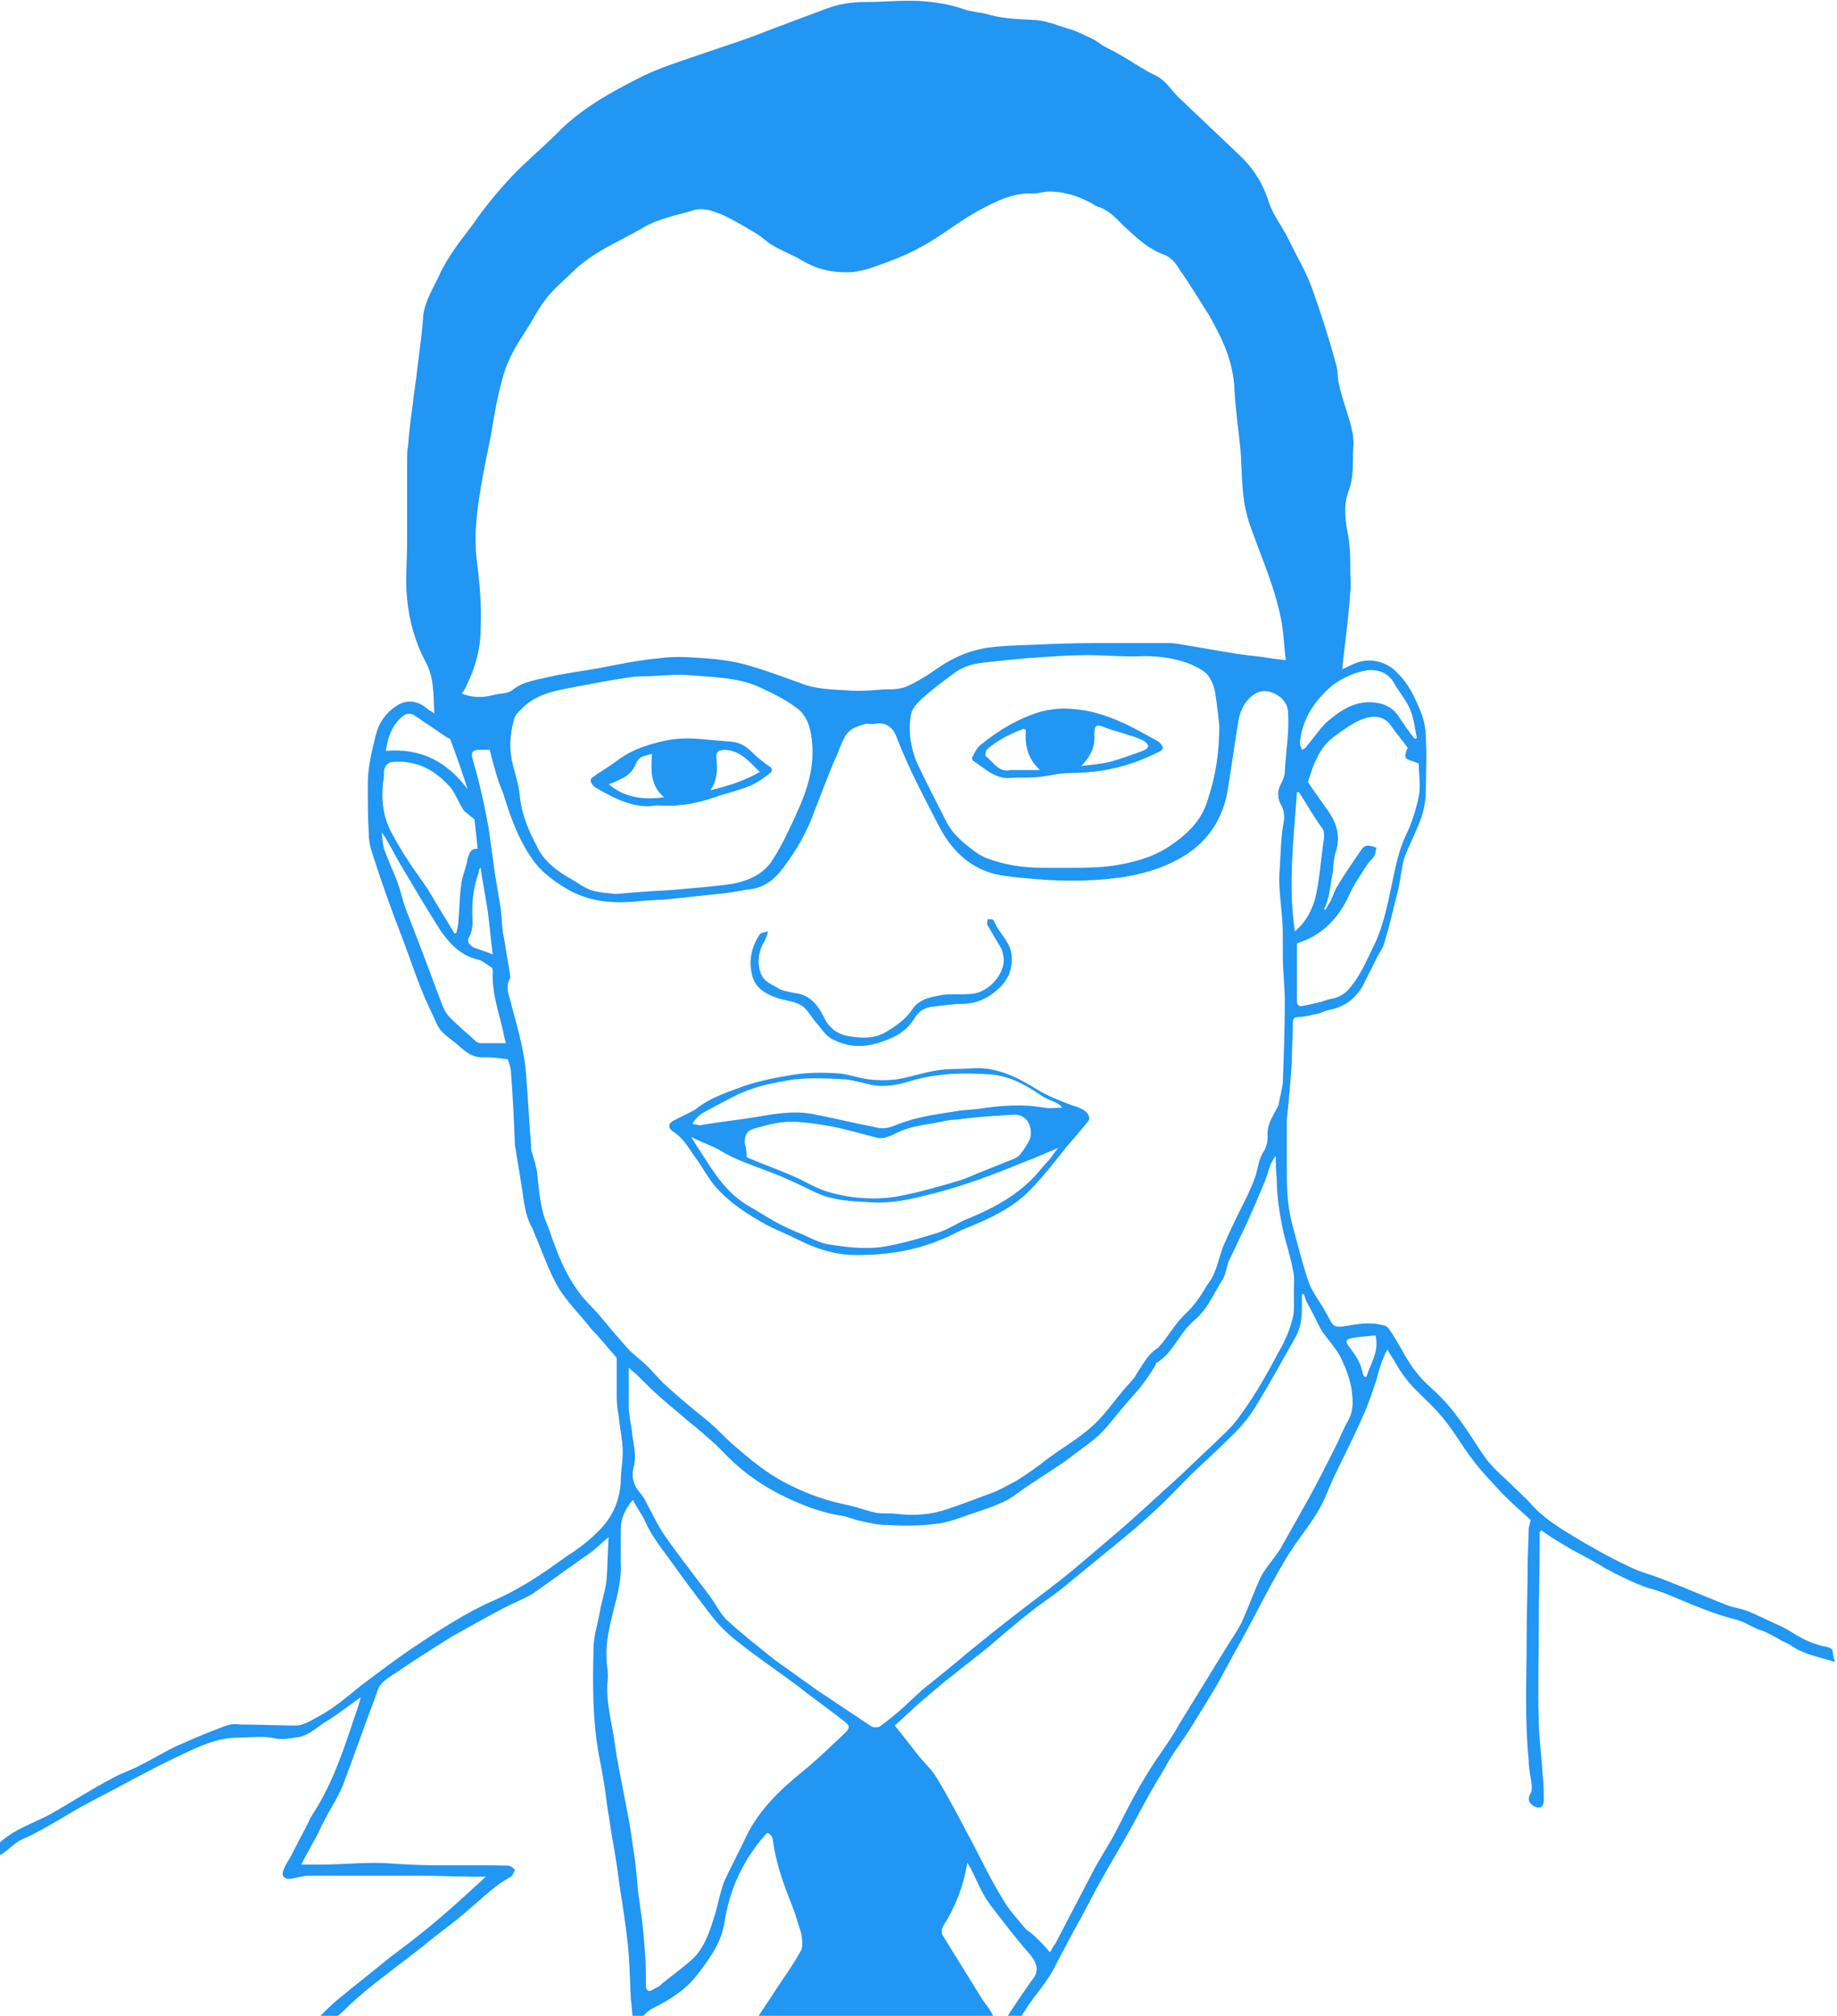 <?xml version="1.0" encoding="utf-8"?>
<!-- Generator: Adobe Illustrator 19.2.1, SVG Export Plug-In . SVG Version: 6.00 Build 0)  -->
<svg version="1.1" id="Layer_1" xmlns="http://www.w3.org/2000/svg" xmlns:xlink="http://www.w3.org/1999/xlink" x="0px" y="0px"
	 viewBox="0 0 182.3 200" style="enable-background:new 0 0 182.3 200;" xml:space="preserve">
<style type="text/css">
	.st0{fill:#2196F3;}
</style>
<g id="pharm-andrew">
	<path class="st0" d="M0,182.8c1.4-1.3,3.3-1.9,5-2.8c2.1-1.2,4.1-2.5,6.2-3.6c0.9-0.5,1.9-0.8,2.8-1.3c1.4-0.7,2.8-1.6,4.3-2.2
		c1.3-0.6,2.6-1.1,3.9-1.6c0.5-0.2,1.1-0.3,1.6-0.2c1.9,0,3.7,0.1,5.6,0.1c0.4,0,0.9-0.2,1.3-0.4c0.9-0.5,1.7-0.9,2.5-1.5
		c1-0.7,1.9-1.5,2.8-2.2c1.6-1.2,3.2-2.4,4.8-3.5c2.7-1.8,5.4-3.6,8.4-4.9c2.5-1.1,4.7-2.6,6.9-4.2c1.1-0.7,2.2-1.5,3.1-2.4
		c1.5-1.4,2.3-3.1,2.4-5.1c0-1,0.2-1.9,0.2-2.9c0-1.2-0.3-2.4-0.4-3.6c-0.1-0.6-0.2-1.2-0.2-1.9c0-1.2,0-2.5,0-3.7
		c0-0.1,0-0.2-0.1-0.3c-0.8-0.9-1.5-1.8-2.3-2.6c-1.1-1.4-2.4-2.7-3.3-4.1c-0.9-1.5-1.5-3.2-2.2-4.9c-0.2-0.4-0.3-0.8-0.5-1.2
		c-0.7-1.2-0.8-2.6-1-3.9c-0.2-1.2-0.4-2.5-0.6-3.7c0-0.2-0.1-0.4-0.1-0.6c-0.1-2.4-0.2-4.8-0.4-7.3c0-0.4-0.2-0.8-0.3-1.2
		c-0.8-0.1-1.5-0.2-2.3-0.2c-0.9,0.1-1.6-0.3-2.3-0.9c-0.8-0.8-1.9-1.3-2.4-2.3c-0.4-0.9-0.8-1.7-1.2-2.6c-0.6-1.4-1.1-2.8-1.6-4.2
		c-0.6-1.7-1.3-3.4-1.9-5.1c-0.7-1.9-1.3-3.7-1.9-5.6c-0.1-0.4-0.2-0.9-0.2-1.4c-0.1-1.7-0.1-3.3-0.1-5c0-1.7,0.4-3.3,0.8-4.9
		c0.3-1.2,1-2.2,2.1-2.9c1.1-0.7,2.2-0.4,3.1,0.4c0.1,0.1,0.4,0.2,0.6,0.4c-0.1-1.9,0-3.6-0.9-5.2c-1-1.9-1.6-4-1.8-6.2
		c-0.2-1.8,0-3.7,0-5.5c0-1.5,0-3,0-4.5c0-1.2,0-2.5,0-3.7c0-0.5,0-1,0.1-1.5c0.1-1.5,0.3-2.9,0.5-4.4c0.1-1,0.3-2.1,0.4-3.1
		c0.2-1.8,0.5-3.6,0.6-5.4c0.2-1.5,1-2.7,1.6-4c0.8-1.8,2.1-3.4,3.3-5c1.1-1.6,2.4-3.2,3.8-4.7c1.4-1.5,3-2.8,4.5-4.3
		c2.4-2.5,5.5-4.2,8.5-5.7c1.8-0.9,3.8-1.5,5.8-2.2c2.3-0.8,4.6-1.5,6.8-2.4c1.9-0.7,3.7-1.4,5.6-2.1c1.3-0.5,2.6-0.7,4-0.7
		c1.8,0,3.6-0.2,5.4-0.1c1.4,0.1,2.9,0.3,4.3,0.8c0.8,0.3,1.8,0.3,2.7,0.6c1.5,0.4,3,0.4,4.6,0.5c1.1,0.1,2.2,0.6,3.3,0.9
		c0.7,0.2,1.4,0.6,2.1,0.9c0.4,0.2,0.7,0.4,1.1,0.7c0.5,0.3,1,0.5,1.5,0.8c1.3,0.7,2.5,1.6,3.8,2.2c1,0.5,1.5,1.4,2.2,2.1
		c2,1.9,4,3.8,6,5.7c1.4,1.3,2.4,2.8,3,4.7c0.4,1.3,1.3,2.4,1.9,3.6c0.8,1.7,1.8,3.3,2.4,5c0.9,2.5,1.7,5,2.4,7.6
		c0.2,0.6,0.1,1.4,0.3,2c0.2,1,0.6,2.1,0.9,3.1c0.3,1,0.6,2,0.5,3.1c-0.1,1.5,0.1,2.9-0.5,4.4c-0.5,1.4-0.3,2.9,0,4.4
		c0.2,1.2,0.2,2.4,0.2,3.5c0,0.7,0.1,1.4,0,2c-0.1,1.7-0.3,3.3-0.5,5c-0.1,0.8-0.2,1.7-0.3,2.7c0.5-0.2,0.8-0.4,1.1-0.5
		c1.4-0.7,3.3-0.4,4.5,1c1,1,1.6,2.3,2.1,3.5c0.4,0.9,0.6,1.9,0.6,2.9c0.1,1.7,0,3.4,0,5.1c0,1.3-0.3,2.5-0.8,3.6
		c-0.4,1-0.9,2-1.3,3c-0.3,1-0.4,2.1-0.6,3.1c-0.5,1.9-0.9,3.8-1.5,5.7c-0.2,0.5-0.6,1-0.8,1.5c-0.4,0.8-0.8,1.6-1.2,2.4
		c-0.7,1.3-1.8,2.2-3.4,2.5c-0.4,0.1-0.8,0.3-1.2,0.4c-0.6,0.1-1.2,0.3-1.8,0.3c-0.5,0-0.6,0.2-0.6,0.6c0,1.2-0.1,2.5-0.1,3.7
		c-0.1,2-0.3,3.9-0.5,5.9c0,0.2,0,0.3,0,0.5c0,1.3,0,2.7,0,4c0,1.9,0,3.8,0.5,5.7c0.5,1.9,1,3.9,1.6,5.7c0.3,1,1,1.9,1.6,2.9
		c0.2,0.4,0.4,0.7,0.6,1.1c0.3,0.6,0.6,0.7,1.3,0.6c1.3-0.2,2.6-0.5,4-0.1c0.2,0,0.4,0.2,0.5,0.3c0.5,0.7,0.9,1.4,1.3,2.1
		c0.7,1.3,1.5,2.5,2.6,3.5c1,0.9,2,1.9,2.8,3c1.1,1.4,2,3,3.1,4.5c0.8,1,1.8,1.8,2.7,2.7c0.6,0.6,1.2,1.1,1.7,1.7
		c1.2,1.3,2.6,2.2,4.1,3.1c1.8,1.1,3.6,2.1,5.5,3c1.2,0.6,2.5,0.9,3.7,1.4c2.1,0.8,4.1,1.7,6.2,2.5c0.6,0.2,1.2,0.3,1.8,0.5
		c0.6,0.2,1.1,0.5,1.6,0.7c1,0.5,2.1,0.9,3,1.5c1.1,0.7,2.2,1.2,3.4,1.4c0.4,0.1,0.6,0.2,0.6,0.7c0,0.2,0.1,0.4,0.2,0.8
		c-1.5-0.5-3-0.7-4.3-1.6c-0.4-0.3-0.9-0.4-1.3-0.7c-0.6-0.3-1.2-0.7-1.9-0.9c-0.8-0.3-1.5-0.8-2.3-1c-2.4-0.6-4.6-1.6-6.8-2.5
		c-0.7-0.3-1.4-0.5-2.1-0.7c-1.4-0.5-2.8-1.2-4.1-1.9c-1.4-0.9-3-1.6-4.4-2.5c-0.7-0.4-1.3-0.8-2-1.3c0,0.1-0.1,0.2-0.1,0.3
		c0,3.3-0.1,6.7-0.1,10c0,2.8-0.1,5.6,0,8.4c0,1.9,0.3,3.8,0.4,5.7c0.1,0.8,0.1,1.7,0.1,2.5c0,0.2-0.1,0.5-0.3,0.6
		c-0.2,0.1-0.5,0-0.7-0.1c-0.4-0.3-0.7-0.6-0.3-1.3c0.2-0.3,0.1-1,0-1.5c-0.1-0.6-0.2-1.2-0.2-1.8c-0.4-4-0.2-8-0.2-12
		c0-2.4,0.1-4.8,0.1-7.3c0-1.2,0.1-2.3,0.1-3.5c0-0.3,0.1-0.5,0.2-1c-0.9-0.8-1.9-1.7-2.8-2.6c-1-1.1-2-2.1-2.9-3.3
		c-1.1-1.4-1.9-2.9-3-4.2c-0.8-1-1.8-1.9-2.7-2.8c-0.9-0.9-1.6-1.9-2.2-3c-0.2-0.3-0.4-0.6-0.6-1c-0.2,0.3-0.3,0.5-0.4,0.8
		c-0.3,0.7-0.5,1.4-0.7,2.2c-0.4,1.2-0.8,2.4-1.3,3.5c-0.9,2.1-2,4.2-3,6.3c-0.5,1.1-0.9,2.3-1.6,3.4c-0.9,1.5-2.1,2.9-3,4.4
		c-1.2,2-2.3,4.1-3.4,6.2c-1,1.9-2.1,3.8-3.1,5.7c-1,1.8-2.1,3.5-3.2,5.3c-0.8,1.2-1.7,2.4-2.4,3.7c-1.1,1.8-2.1,3.6-3.1,5.5
		c-1.2,2.2-2.5,4.3-3.7,6.5c-0.7,1.3-1.4,2.7-2.2,4.1c-0.6,1.1-1.1,2.1-1.7,3.2c0,0.1-0.1,0.1-0.1,0.2c-0.9,1.9-2.4,3.3-3.4,5.1
		c-0.2,0.3-0.9,0.3-1.4,0.4c0-0.1-0.1-0.1-0.1-0.2c0.1-0.2,0.2-0.3,0.3-0.5c0.8-1.2,1.6-2.4,2.4-3.5c0.5-0.7,0.3-1.5-0.4-2.3
		c-1.4-1.6-2.7-3.3-4-5c-0.8-1.1-1.3-2.4-1.9-3.6c-0.1-0.1-0.2-0.3-0.3-0.5c-0.4,2.4-1.2,4.4-2.4,6.3c-0.2,0.4-0.2,0.7,0,1
		c1.3,2.1,2.6,4.2,3.9,6.3c0.3,0.4,0.6,0.8,0.9,1.3c0.1,0.2,0.2,0.4,0.3,0.6c-7.8,0-15.6,0-23.6,0c0.7-1.1,1.4-2.1,2.1-3.2
		c0.8-1.2,1.6-2.3,2.3-3.6c0.2-0.4,0.1-1.2,0-1.7c-0.3-1-0.6-2-1-3c-0.8-2-1.5-4-1.8-6.2c0-0.2-0.1-0.4-0.2-0.5
		c-0.2-0.2-0.3-0.4-0.6,0c-2.2,2.5-3.5,5.4-4,8.6c-0.3,2-1.4,3.5-2.6,5.1c-1.2,1.6-2.8,2.6-4.6,3.5c-0.4,0.2-0.7,0.6-1,0.8
		c0,0,0.1,0.1,0.1,0.1c-0.3,0-0.6,0-1,0c-0.1-0.6-0.1-1.3-0.2-1.9c-0.1-1.8-0.1-3.6-0.3-5.4c-0.2-1.9-0.5-3.8-0.8-5.7
		c-0.2-1.5-0.4-3-0.7-4.6c-0.2-1-0.3-2.1-0.5-3.1c-0.2-1.5-0.4-3-0.7-4.5c-0.8-3.8-0.8-7.6-0.7-11.4c0-1.4,0.5-2.7,0.7-4.1
		c0.2-0.9,0.5-1.8,0.6-2.8c0.1-1.3,0.1-2.7,0.2-4.2c-0.6,0.5-1.1,1-1.6,1.4c-2,1.4-3.9,2.8-5.9,4.2c-1,0.6-2.1,1-3.2,1.6
		c-1.7,0.9-3.3,1.8-4.9,2.7c-1.6,1-3.2,2-4.8,3.1c-0.7,0.5-1.5,0.9-2.1,1.5c-0.4,0.4-0.5,1-0.7,1.5c-1.1,2.9-2.1,5.8-3.2,8.7
		c-0.5,1.2-1.2,2.2-1.8,3.4c-0.3,0.5-0.5,1.1-0.8,1.6c-0.4,0.7-0.8,1.5-1.2,2.2c-0.1,0.2-0.2,0.4-0.3,0.6c0.6,0,1.2,0,1.8,0
		c2.4,0,4.9-0.3,7.3-0.1c3.8,0.3,7.6,0.1,11.4,0.2c0.2,0,0.5,0.2,0.7,0.4c-0.1,0.2-0.2,0.6-0.4,0.7c-1.5,0.8-2.7,2-4,3.1
		c-1.1,1-2.3,1.9-3.5,2.8c-1.2,1-2.5,2-3.7,2.9c-0.9,0.7-1.8,1.4-2.7,2.1c-1,0.8-1.9,1.6-2.8,2.5c-0.5,0.5-1,0.7-1.7,0.6
		c-0.2,0-0.4,0-0.7,0c0.7-0.7,1.3-1.3,1.9-1.8c1.7-1.4,3.5-2.8,5.2-4.2c1.6-1.2,3.2-2.4,4.7-3.7c1.2-1,2.3-2,3.4-3
		c0.4-0.4,0.9-0.8,1.4-1.3c-0.4,0-0.6,0-0.8,0c-2,0-4-0.1-6-0.1c-3.6,0-7.1,0-10.7,0c-0.6,0-1.2,0.2-1.8,0.3c-0.6,0.1-1-0.2-0.8-0.8
		c0.2-0.5,0.5-1,0.8-1.5c0.5-1,1-1.9,1.5-2.9c0.2-0.3,0.3-0.7,0.5-1c1.8-2.7,2.9-5.7,3.9-8.7c0.3-1,0.7-1.9,1-3.1
		c-1.3,0.9-2.4,1.8-3.6,2.5c-0.9,0.6-1.7,1.4-2.9,1.5c-0.6,0.1-1.3,0.2-1.9,0.1c-1.2-0.3-2.5-0.1-3.7-0.1c-2.2,0-4,0.9-5.9,1.8
		c-1.7,0.8-3.4,1.7-5.1,2.6c-1.8,1-3.7,1.9-5.4,2.9c-1.7,1-3.3,2-5.1,2.8c-0.7,0.3-1.2,0.9-1.8,1.3c-0.2,0.2-0.5,0.3-0.8,0.4
		C0,183.6,0,183.2,0,182.8z M48.6,74.4c-0.4,0-0.8,0-1.1,0c-0.6,0-0.8,0.3-0.6,0.9c0.2,0.7,0.4,1.4,0.6,2.2c0.4,1.6,0.7,3.1,1,4.7
		c0.2,1.5,0.4,2.9,0.6,4.4c0.2,1.2,0.4,2.4,0.6,3.6c0.1,0.9,0.1,1.9,0.3,2.8c0.2,1.2,0.4,2.4,0.6,3.6c0,0.2,0.1,0.4,0,0.5
		c-0.4,0.7-0.2,1.3,0,2c0.6,2.4,1.4,4.8,1.6,7.4c0.2,2.4,0.3,4.7,0.5,7.1c0,0.3,0,0.6,0.1,0.8c0.2,0.6,0.4,1.3,0.5,1.9
		c0.2,1.8,0.3,3.6,1,5.2c0.1,0.3,0.2,0.5,0.3,0.8c0.7,2,1.4,3.9,2.7,5.7c0.6,0.9,1.4,1.6,2.1,2.4c1,1.2,2,2.4,3,3.5
		c0.6,0.6,1.3,1.1,1.9,1.7c0.5,0.5,1,1.1,1.5,1.6c1.5,1.4,3.1,2.7,4.7,4c0.9,0.8,1.8,1.8,2.8,2.6c1.6,1.4,3.3,2.7,5.2,3.6
		c1.8,0.9,3.6,1.5,5.5,1.9c1,0.2,2,0.6,3,0.8c0.7,0.1,1.3,0,2,0.1c1.7,0.2,3.4,0.1,5.1-0.5c1.5-0.5,3-1.1,4.4-1.6
		c0.8-0.3,1.6-0.8,2.4-1.2c1.1-0.7,2.1-1.4,3.1-2.2c1.5-1.1,3.1-2,4.5-3.3c1.1-1,2-2.3,3-3.5c0.4-0.5,1-1,1.3-1.6
		c0.6-0.9,1.1-1.9,2-2.5c0.2-0.1,0.3-0.3,0.5-0.5c0.8-1,1.5-2.2,2.5-3.1c0.7-0.7,1.2-1.4,1.7-2.2c0.3-0.6,0.8-1.1,1-1.7
		c0.4-0.9,0.6-2,1-2.9c0.7-1.6,1.5-3.2,2.3-4.8c0.3-0.7,0.7-1.5,0.9-2.3c0.2-0.8,0.3-1.5,0.8-2.2c0.2-0.4,0.3-0.9,0.3-1.3
		c-0.1-1.1,0.4-1.9,0.9-2.8c0.1-0.2,0.2-0.3,0.2-0.5c0.1-0.6,0.3-1.3,0.4-2c0.1-2.7,0.2-5.4,0.2-8.2c0-1.5-0.2-3-0.2-4.5
		c0-0.8,0-1.5,0-2.3c0-2.1-0.5-4.2-0.3-6.3c0.1-1.6,0.1-3.1,0.4-4.7c0.1-0.5,0-1.1-0.2-1.5c-0.4-0.7-0.5-1.4-0.1-2.2
		c0.2-0.4,0.4-0.8,0.4-1.2c0.1-2.1,0.5-4.1,0.3-6.2c-0.2-1.3-2-2.3-3.2-1.6c-1,0.6-1.5,1.6-1.7,2.7c-0.4,2.4-0.7,4.7-1.1,7.1
		c-0.5,2.6-1.8,4.7-4.1,6.2c-2.7,1.7-5.7,2.3-8.9,2.5c-1.6,0.1-3.3,0.1-4.9,0c-1.4-0.1-2.8-0.2-4.2-0.4c-3-0.4-5.1-2.2-6.5-4.9
		c-1.5-2.9-3-5.7-4.2-8.8c-0.3-0.9-1-1.6-2.1-1.4c-0.3,0.1-0.6,0-0.9,0c-0.5,0.1-1,0.3-1.4,0.5c-0.9,0.6-1.1,1.6-1.5,2.5
		c-0.9,2-1.6,4-2.4,6c-0.7,1.9-1.7,3.6-2.9,5.2c-0.8,1.1-1.8,2-3.2,2.2c-0.8,0.1-1.7,0.3-2.5,0.4c-1.9,0.2-3.7,0.4-5.6,0.6
		c-1,0.1-2,0.1-3,0.2c-2.6,0.3-5.1,0.1-7.4-1.3c-1.3-0.8-2.5-1.7-3.3-2.9c-1.4-2-2.2-4.3-2.9-6.6C49.4,77.5,49,76,48.6,74.4z
		 M127.6,65.5c-0.2-1.5-0.2-2.8-0.5-4.2c-0.6-3-1.8-5.7-2.8-8.5c-0.6-1.5-0.9-3-1-4.6c-0.1-1.2-0.1-2.4-0.2-3.6c-0.2-2-0.5-4-0.6-6
		c-0.1-2.7-1.2-5-2.5-7.3c-1-1.6-2-3.2-3.1-4.8c-0.3-0.5-0.8-1-1.3-1.2c-1.7-0.6-2.9-1.8-4.1-2.9c-0.8-0.8-1.5-1.6-2.6-1.9
		c-0.2-0.1-0.5-0.3-0.7-0.4c-1.3-0.7-2.7-1.1-4.1-1.1c-0.5,0-1,0.2-1.6,0.2c-2-0.1-3.7,0.8-5.4,1.7c-2,1.1-3.8,2.6-5.7,3.6
		c-1.6,0.9-3.3,1.5-5,2.1c-0.6,0.2-1.2,0.3-1.8,0.4c-1.7,0.1-3.4-0.2-4.9-1.1c-1-0.6-2.1-1-3.1-1.6c-0.5-0.3-1-0.8-1.5-1.1
		c-1-0.6-2-1.2-3-1.7c-1.1-0.5-2.3-1-3.4-0.6c-1.7,0.5-3.4,0.8-4.9,1.7c-2.4,1.4-5,2.4-7,4.4c-0.8,0.8-1.8,1.6-2.5,2.5
		c-0.9,1.1-1.5,2.4-2.3,3.6c-1,1.5-1.8,3-2.2,4.7c-0.5,1.8-0.8,3.7-1.1,5.5c-0.5,2.4-1,4.8-1.3,7.2c-0.2,1.6-0.3,3.3-0.1,5
		c0.3,2.3,0.5,4.5,0.4,6.8c0,2-0.5,3.9-1.4,5.7c-0.1,0.3-0.3,0.6-0.5,0.8c1.2,0.5,2.3,0.4,3.4,0.1c0.5-0.1,1.2-0.1,1.6-0.4
		c1.1-0.9,2.3-1,3.5-1.3c1.7-0.4,3.4-0.6,5.1-0.9c2-0.4,4-0.8,6.1-1c1.4-0.2,2.9-0.1,4.3,0c1.5,0.1,3,0.3,4.4,0.7
		c1.8,0.5,3.6,1.2,5.3,1.8c1.5,0.6,3.1,0.6,4.6,0.7c1.2,0.1,2.4,0,3.6-0.1c0.8,0,1.6,0,2.3-0.3c1.1-0.5,2.2-1.2,3.2-1.9
		c1.6-1.1,3.4-1.8,5.3-2c1.9-0.2,3.8-0.2,5.7-0.3c2.3-0.1,4.6-0.1,6.9-0.1c1.6,0,3.2,0,4.9,0c0.5,0,1,0.1,1.6,0.2
		c1.8,0.3,3.5,0.6,5.3,0.9c0.8,0.1,1.7,0.2,2.5,0.3C125.9,65.3,126.7,65.4,127.6,65.5z M126.6,114.7c-0.5,0.6-0.6,1.1-0.8,1.7
		c-0.3,1-0.8,2-1.2,3c-0.8,1.9-1.7,3.7-2.6,5.6c-0.3,0.6-0.3,1.4-0.7,2c-0.9,1.4-1.5,3-2.9,4.1c-0.1,0.1-0.2,0.2-0.3,0.3
		c-1.2,1.2-1.8,2.9-3.3,3.8c-0.1,0-0.1,0.1-0.1,0.2c-0.6,1-1.3,2-2.1,2.9c-0.9,1-1.8,2.1-2.7,3.2c-1.1,1.3-2.4,2.1-3.7,3.1
		c-1.3,1-2.7,1.8-4,2.7c-0.8,0.5-1.6,1.2-2.4,1.6c-1.2,0.6-2.5,1-3.7,1.4c-1.1,0.4-2.2,0.8-3.3,0.9c-1.6,0.2-3.2,0.2-4.8,0.1
		c-0.9,0-1.7-0.2-2.6-0.4c-0.6-0.1-1.2-0.4-1.8-0.5c-1.9-0.3-3.6-0.9-5.3-1.7c-2.4-1.1-4.6-2.6-6.5-4.6c-0.3-0.3-0.5-0.5-0.8-0.8
		c-0.9-0.8-1.8-1.6-2.7-2.3c-0.9-0.8-1.8-1.5-2.7-2.3c-0.8-0.7-1.5-1.4-2.3-2.2c-0.3-0.3-0.6-0.5-0.9-0.8c0,1.3,0,2.6,0,3.9
		c0,0.8,0.2,1.6,0.3,2.3c0.1,1.2,0.5,2.4,0.2,3.6c-0.3,1,0,1.9,0.6,2.6c0.3,0.3,0.5,0.7,0.7,1.1c0.6,1.1,1.1,2.2,1.8,3.2
		c1.4,2,2.9,3.9,4.4,5.9c0.6,0.8,1,1.7,1.7,2.4c1.5,1.4,3.2,2.7,4.8,4c1.4,1,2.8,2,4.2,3c1.8,1.2,3.6,2.4,5.4,3.6
		c0.2,0.1,0.6,0.1,0.8,0c0.7-0.5,1.3-1,1.9-1.5c0.8-0.7,1.6-1.5,2.4-2.2c1.5-1.2,3-2.4,4.4-3.6c1.6-1.3,3.2-2.6,4.9-3.9
		c1.4-1.1,2.9-2.2,4.3-3.3c1.9-1.5,3.7-3.1,5.6-4.7c2-1.7,3.9-3.5,5.9-5.3c1.2-1.1,2.3-2.2,3.5-3.3c1-1,2.1-1.9,2.9-3.1
		c1.4-1.9,2.6-4,3.7-6.1c0.6-1,1.1-2.1,1.4-3.2c0.3-0.9,0.2-1.9,0.2-2.9c0-0.7,0.1-1.5-0.1-2.2c-0.2-1.2-0.6-2.4-0.9-3.6
		c-0.4-1.8-0.7-3.7-0.7-5.5C126.6,116,126.6,115.4,126.6,114.7z M104.2,193.7c0.2-0.3,0.3-0.6,0.5-0.8c1.2-2.3,2.4-4.6,3.6-6.9
		c0.8-1.6,1.8-3,2.6-4.6c1.1-2.2,2.3-4.5,3.7-6.6c0.8-1.2,1.7-2.4,2.4-3.7c1.6-2.6,3.2-5.2,4.8-7.8c0.5-0.8,1-1.5,1.4-2.3
		c0.7-1.5,1.2-3,1.9-4.5c0.5-1,1.4-1.9,2-2.9c0.9-1.6,1.8-3.2,2.7-4.8c1-1.8,1.9-3.6,2.8-5.4c0.4-0.8,0.7-1.6,1.1-2.3
		c0.5-0.8,0.6-1.7,0.5-2.6c-0.1-1.4-0.6-2.7-1.2-3.9c-0.2-0.4-0.5-0.8-0.8-1.2c-0.3-0.4-0.7-0.9-1-1.3c-0.5-0.9-0.9-1.8-1.4-2.7
		c-0.2-0.3-0.3-0.7-0.4-1c-0.1,0-0.1,0-0.2,0c0,0.4,0,0.8,0,1.3c0,1-0.1,2-0.6,2.9c-1.3,2.3-2.5,4.5-3.9,6.8c-0.6,1-1.3,1.9-2.2,2.8
		c-1.4,1.4-2.9,2.8-4.3,4.1c-1.2,1.2-2.3,2.4-3.5,3.5c-1.4,1.3-2.8,2.5-4.3,3.7c-1.7,1.4-3.3,2.7-5,4.1c-1,0.8-2.1,1.5-3.1,2.3
		c-1.4,1.1-2.8,2.3-4.2,3.5c-1.1,0.9-2.3,1.8-3.4,2.7c-1.2,0.9-2.3,1.9-3.5,2.9c-0.8,0.7-1.6,1.5-2.4,2.2c0.8,1,1.5,1.9,2.2,2.8
		c0.6,0.8,1.4,1.5,1.9,2.3c1.1,1.8,2.1,3.7,3.1,5.6c1.2,2.2,2.2,4.4,3.5,6.5c0.6,1.1,1.5,2,2.3,3
		C102.8,192.1,103.5,192.9,104.2,193.7z M62.8,148.8c-0.9,1.1-1.2,2-1.2,3c0,1.1,0,2.2,0,3.2c0.1,1.6-0.3,3.2-0.7,4.7
		c-0.4,1.6-0.8,3.2-0.7,4.9c0,0.7,0.2,1.4,0.1,2.1c-0.2,2.1,0.4,4.1,0.7,6.2c0.3,2.2,0.8,4.4,1.2,6.6c0.3,1.4,0.5,2.9,0.7,4.3
		c0.2,1.2,0.3,2.5,0.4,3.7c0.1,0.7,0.2,1.5,0.3,2.2c0.2,1.3,0.3,2.6,0.4,3.9c0.1,1.1,0.1,2.3,0.1,3.4c0,0.5,0.3,0.7,0.7,0.4
		c0.3-0.2,0.7-0.3,0.9-0.6c1-0.8,2.1-1.6,3.1-2.5c1.2-1.2,1.7-2.9,2.2-4.5c0.3-1.1,0.5-2.2,0.9-3.2c0.7-1.5,1.5-3,2.2-4.5
		c1.3-2.6,3.3-4.5,5.5-6.3c1.5-1.2,2.9-2.6,4.3-3.9c0.5-0.5,0.4-0.7-0.1-1.1c-1.5-1.2-3.1-2.3-4.6-3.5c-2-1.5-4.1-2.9-6.1-4.5
		c-0.9-0.7-1.8-1.6-2.5-2.5c-1.3-1.7-2.6-3.4-3.8-5.1c-1-1.4-2.1-2.7-2.8-4.3C63.8,150.4,63.2,149.6,62.8,148.8z M121,72
		c-0.1-0.8-0.2-2-0.4-3.2c-0.1-0.7-0.4-1.4-0.8-1.9c-0.5-0.5-1.2-0.8-1.9-1.1c-1.4-0.5-2.8-0.7-4.4-0.7c-1.8,0.1-3.7-0.1-5.6-0.1
		c-1.5,0-3,0.1-4.5,0.2c-1.8,0.1-3.6,0.3-5.4,0.5c-1.1,0.1-2.2,0.3-3.2,1c-1.2,0.9-2.3,1.7-3.4,2.7c-0.4,0.4-0.9,0.9-1,1.5
		c-0.3,1.7,0,3.5,0.7,5c0.9,1.9,1.9,3.8,2.8,5.6c0.7,1.4,2,2.4,3.3,3.3c0.2,0.1,0.4,0.2,0.6,0.3c1.8,0.7,3.7,1,5.7,1
		c0.8,0,1.7,0,2.5,0c1.5,0,2.9,0,4.4-0.2c2-0.3,3.9-0.8,5.6-1.9c1.8-1.2,3.3-2.6,3.9-4.8C120.6,77.1,121,74.8,121,72z M61.1,88.7
		c2.1-0.2,3.8-0.3,5.6-0.4c2-0.2,3.9-0.3,5.9-0.6c1.7-0.3,3.3-1,4.2-2.6c0.9-1.4,1.6-3,2.3-4.5c1-2.2,1.7-4.4,1.5-6.8
		c-0.1-1.3-0.4-2.8-1.6-3.6c-1.2-0.9-2.5-1.5-3.8-2.1c-2.1-0.9-4.4-0.9-6.6-1.1c-1.4-0.1-2.8,0-4.2,0.1c-0.6,0-1.3,0-1.9,0.1
		c-2.1,0.3-4.1,0.7-6.2,1.1c-1.6,0.3-3.1,0.7-4.3,1.8c-0.4,0.4-0.9,0.8-1,1.3c-0.4,1.5-0.5,3-0.1,4.5c0.3,1.1,0.6,2.1,0.7,3.2
		c0.2,1.8,0.9,3.4,1.7,4.9c0.6,1.3,1.7,2.2,3,3c0.8,0.4,1.5,1,2.3,1.3C59.5,88.6,60.5,88.6,61.1,88.7z M131.4,90.2
		c0,0,0.1,0.1,0.1,0.1c0.2-0.3,0.4-0.7,0.6-1c0.2-0.5,0.4-1.1,0.7-1.5c0.7-1.2,1.5-2.3,2.3-3.5c0.1-0.2,0.4-0.4,0.6-0.4
		c0.3,0,0.6,0.1,0.9,0.2c-0.1,0.3-0.1,0.6-0.2,0.8c-0.2,0.3-0.4,0.5-0.6,0.7c-0.7,1.1-1.5,2.2-2,3.4c-1.1,2.3-2.8,3.9-5.1,4.6
		c0,1.9,0,3.8,0,5.7c0,0.4,0.2,0.6,0.6,0.5c0.5-0.1,0.9-0.2,1.4-0.3c0.5-0.1,0.9-0.3,1.4-0.4c0.6-0.1,1-0.3,1.5-0.7
		c1.3-1.3,2-3.1,2.8-4.7c1-2.1,1.4-4.5,1.9-6.8c0.3-1.4,0.6-2.7,1.2-4c0.6-1.2,1-2.5,1.3-3.9c0.2-1,0-2.1,0-3.2
		c0-0.1-0.3-0.1-0.4-0.2c-0.3-0.1-0.7-0.2-0.9-0.4c-0.1-0.2,0-0.5,0.1-0.8c0-0.1,0.1-0.1,0.1-0.2c-0.5-0.7-1.1-1.4-1.6-2.1
		c-0.6-1-1.6-1.1-2.4-0.9c-1.2,0.3-2.2,1.1-3.2,1.8c-0.8,0.6-1.4,1.3-1.8,2.2c-0.4,0.7-0.6,1.5-0.9,2.4c0.6,0.9,1.4,2,2.1,3
		c0.8,1.2,1.1,2.4,0.7,3.8c-0.2,0.6-0.3,1.3-0.3,2C132,87.7,132,89,131.4,90.2z M47.4,84.2c-0.1-1-0.2-1.9-0.3-2.8
		c0-0.2-0.3-0.3-0.5-0.5c-0.2-0.2-0.6-0.4-0.7-0.7c-0.5-0.8-0.8-1.7-1.4-2.3c-1.5-1.6-3.3-2.5-5.5-2.3c-0.5,0-0.8,0.4-0.9,0.9
		c0,0.2,0,0.3,0,0.5c-0.3,2-0.2,3.9,0.8,5.7c0.8,1.5,1.7,2.9,2.7,4.3c0.9,1.2,1.6,2.5,2.4,3.8c0.4,0.6,0.7,1.2,1.1,1.8
		c0.1,0,0.2,0,0.2-0.1c0.1-0.4,0.2-0.8,0.2-1.2c0.1-1.2,0.1-2.5,0.3-3.7c0.1-0.8,0.5-1.6,0.6-2.4C46.6,84.6,46.7,84.2,47.4,84.2z
		 M37.9,82.6C37.9,82.5,37.9,82.5,37.9,82.6c0,0.5,0.1,1.1,0.2,1.6c0.4,1.1,0.9,2.2,1.3,3.2c0.3,0.8,0.5,1.7,0.8,2.6
		c0.5,1.3,1,2.6,1.5,3.9c0.7,1.8,1.3,3.5,2,5.3c0.2,0.6,0.5,1.3,0.9,1.7c0.8,0.8,1.6,1.5,2.5,2.3c0.2,0.2,0.4,0.3,0.6,0.3
		c0.8,0,1.7,0,2.5,0c-0.2-0.7-0.3-1.4-0.5-2.1c-0.4-1.6-0.9-3.3-0.8-5c0-0.1,0-0.3-0.1-0.4c-0.5-0.3-0.9-0.7-1.4-0.8
		c-1.7-0.4-2.8-1.6-3.7-2.9c-1.4-2.2-2.7-4.4-4-6.6C39.1,84.7,38.6,83.6,37.9,82.6z M140.4,73.3c0.1,0,0.1,0,0.2-0.1
		c-0.2-1-0.3-2-0.7-2.9c-0.4-0.9-1.1-1.7-1.6-2.6c-0.6-1-1.6-1.3-2.6-1.2c-1.3,0.2-2.6,0.8-3.6,1.6c-1.7,1.5-2.9,3.3-3.1,5.6
		c0,0.2,0.1,0.4,0.2,0.7c0.2-0.1,0.4-0.2,0.5-0.4c0.6-0.7,1.2-1.6,1.9-2.3c1.4-1.2,2.8-2.2,4.8-2c0.9,0.1,1.6,0.4,2.2,1.1
		C139.3,71.8,139.8,72.6,140.4,73.3z M128.9,78.6c-0.1,0-0.2,0-0.2,0c-0.3,4.6-0.9,9.1-0.2,13.8c1.2-1,1.8-2.3,2.1-3.6
		c0.4-1.9,0.5-3.8,0.8-5.7c0-0.2,0-0.6-0.1-0.8C130.4,81.1,129.7,79.8,128.9,78.6z M38.3,74.5c3.5-0.3,6.1,1.1,8.1,3.8
		c-0.5-1.6-1.1-3.3-1.7-4.9c0-0.1-0.2-0.2-0.3-0.2c-0.6-0.4-1.3-0.9-1.9-1.3c-0.5-0.3-1-0.7-1.5-1c-0.2-0.1-0.6-0.1-0.8,0
		C39,71.7,38.5,73,38.3,74.5z M48.9,94.7c-0.2-1.4-0.3-2.9-0.5-4.3c-0.2-1.4-0.5-2.8-0.7-4.3c0,0-0.1,0-0.1,0.1
		c-0.1,0.1-0.1,0.3-0.1,0.4c-0.6,1.6-0.7,3.2-0.6,4.9c0,0.5-0.1,1-0.3,1.4c-0.3,0.5-0.1,0.8,0.4,1.1C47.5,94.2,48.2,94.4,48.9,94.7z
		 M136.5,132.5c-0.8,0.1-1.7,0.1-2.5,0.3c-0.4,0.1-0.5,0.3-0.2,0.7c0.6,0.8,1.2,1.6,1.4,2.6c0,0.2,0.1,0.3,0.2,0.5
		c0.1,0,0.1,0,0.2,0C136,135.3,136.9,134.1,136.5,132.5z"/>
	<path class="st0" d="M108.1,111.1c-0.7,0.9-1.4,1.7-2.1,2.5c-1.3,1.6-2.5,3.2-3.9,4.6c-1.7,1.7-3.9,2.7-6.1,3.6
		c-0.8,0.3-1.6,0.8-2.4,1.1c-3,1.3-6.1,1.7-9.3,1.6c-1.8-0.1-3.5-0.7-5.1-1.5c-1-0.5-2-0.9-3-1.4c-2-1.1-3.9-2.3-5.4-4.1
		c-0.7-0.9-1.2-1.9-1.9-2.8c-0.6-0.9-1.2-1.9-2.2-2.5c-0.4-0.3-0.4-0.7,0.1-1c0.6-0.3,1.2-0.6,1.8-0.9c0.2-0.1,0.4-0.2,0.5-0.3
		c1.4-1.1,3-1.6,4.6-2.2c1.7-0.6,3.4-0.9,5.2-1.2c1.4-0.2,2.9-0.2,4.4-0.1c1,0.1,2,0.5,3,0.6c0.9,0.1,1.7,0.1,2.6,0
		c1.4-0.2,2.7-0.7,4.1-0.9c1.1-0.2,2.3-0.1,3.4-0.2c2.5-0.2,4.6,0.9,6.7,2.2c1,0.6,2.1,1,3.1,1.4C107.5,110,108.1,110.3,108.1,111.1
		z M74.1,114.8c0.1,0,0.1,0.1,0.2,0.1c1.4,0.6,2.8,1.1,4.2,1.7c1.2,0.5,2.3,1.2,3.5,1.6c2.3,0.7,4.7,0.9,7.1,0.5
		c2.1-0.4,4.2-1,6.2-1.6c0.9-0.3,1.7-0.7,2.5-1c1-0.4,2-0.8,3-1.2c0.1-0.1,0.3-0.2,0.4-0.3c0.3-0.4,0.6-0.8,0.8-1.2
		c0.2-0.3,0.3-0.6,0.3-1c0-1.1-0.7-1.9-1.8-1.8c-1.6,0.1-3.3,0.2-4.9,0.4c-0.7,0.1-1.5,0.1-2.2,0.3c-1.5,0.3-3,0.4-4.4,1.1
		c-0.6,0.3-1.2,0.6-1.9,0.5c-1.6-0.4-3.2-0.9-4.9-1.2c-1.2-0.2-2.5-0.4-3.8-0.4c-1.1,0-2.2,0.3-3.3,0.6c-0.9,0.2-1.2,0.6-1.2,1.5
		C74,113.7,74.1,114.2,74.1,114.8z M68.6,112.8C68.5,112.9,68.5,112.9,68.6,112.8c0.4,0.7,0.8,1.3,1.2,1.9c1.2,1.9,2.4,3.7,4.4,4.9
		c0.9,0.5,1.8,1.1,2.7,1.6c0.9,0.5,1.8,0.9,2.8,1.3c0.9,0.4,1.8,0.9,2.8,1c1.9,0.3,3.8,0.5,5.7,0.1c1.6-0.3,3.3-0.8,4.9-1.3
		c0.9-0.3,1.7-0.8,2.5-1.2c2.5-1,4.9-2.2,6.8-4.1c0.6-0.6,1.1-1.3,1.7-1.9c0.3-0.4,0.6-0.8,0.9-1.2c-1.2,0.5-2.3,1-3.4,1.4
		c-2.9,1.2-5.8,2.3-8.9,3.1c-2,0.5-3.9,1-6,0.9c-0.6,0-1.2-0.1-1.8-0.1c-1.4-0.1-2.7-0.3-4-0.9c-1.6-0.8-3.3-1.6-5-2.2
		c-1.5-0.6-3.1-1.1-4.5-2C70.5,113.6,69.5,113.3,68.6,112.8z M68.7,111.5c0.5,0.1,0.8,0.2,1,0.1c1.8-0.3,3.7-0.5,5.5-0.8
		c1.7-0.3,3.5-0.6,5.3-0.3c2.1,0.4,4.1,0.9,6.2,1.3c0.7,0.2,1.3,0.2,2-0.1c0.8-0.3,1.6-0.6,2.5-0.8c1.3-0.3,2.7-0.5,4-0.7
		c0.7-0.1,1.3-0.1,2-0.2c2.1-0.3,4.2-0.5,6.4-0.1c0.6,0.1,1.2,0,1.8,0c-0.1-0.2-0.3-0.3-0.4-0.4c-0.6-0.3-1.3-0.5-1.8-0.9
		c-1.5-1-3.1-1.9-5-2c-2.7-0.2-5.4-0.1-8,0.7c-1.3,0.4-2.6,0.6-3.9,0.3c-0.8-0.2-1.6-0.4-2.3-0.5c-1.7-0.1-3.5-0.2-5.2,0
		c-2,0.3-4,0.7-5.8,1.6c-1.2,0.6-2.3,1.2-3.4,1.8C69.1,110.9,68.9,111.2,68.7,111.5z"/>
	<path class="st0" d="M76.2,92.5c-0.1,0.3-0.2,0.7-0.4,1c-0.7,1.1-0.7,2.9,0.1,3.7c0.4,0.4,1.1,0.7,1.6,1c0.6,0.2,1.2,0.3,1.8,0.4
		c1.2,0.3,1.9,1.2,2.4,2.2c0.5,1.1,1.3,1.8,2.5,2c1.3,0.2,2.5,0.3,3.7-0.4c1-0.6,1.9-1.2,2.6-2.2c0.7-1.1,1.9-1.3,3.1-1.5
		c0.9-0.1,1.9,0,2.9-0.1c1.8-0.2,3.3-2.2,3.1-3.6c-0.1-0.4-0.1-0.7-0.3-1c-0.4-0.7-0.9-1.5-1.3-2.2c-0.1-0.2,0-0.4,0-0.6
		c0.2,0,0.5,0,0.6,0.1c0.5,1.3,1.8,2.2,1.8,3.7c0.1,1.8-0.9,2.9-2.2,3.8c-0.8,0.5-1.7,0.8-2.7,0.8c-1,0-2.1,0.2-3.1,0.3
		c-0.7,0.1-1.3,0.5-1.7,1.2c-0.6,1-1.5,1.6-2.5,2c-1.9,0.8-3.7,1-5.6,0c-0.6-0.3-1-0.9-1.4-1.4c-0.6-0.6-1-1.5-1.6-1.9
		c-0.6-0.4-1.4-0.5-2.2-0.7c-1.3-0.4-2.5-1-2.8-2.5c-0.3-1.4,0-2.7,0.8-3.9c0.1-0.1,0.3-0.2,0.5-0.2C76.1,92.4,76.2,92.4,76.2,92.5z
		"/>
	<path class="st0" d="M105.4,70.3c2.4,0,4.2,0.6,6,1.4c0.9,0.4,1.8,0.9,2.7,1.4c0.3,0.2,0.7,0.3,1,0.6c0.4,0.4,0.4,0.7-0.1,0.9
		c-0.8,0.4-1.7,0.8-2.6,1.1c-2,0.7-4.2,1-6.3,1c-1,0-2,0.3-3.1,0.4c-1,0.1-1.9,0-2.9,0.1c-1.5,0-2.4-1-3.5-1.7
		c-0.1-0.1-0.2-0.3-0.1-0.4c0.2-0.4,0.4-0.8,0.7-1.1c1.8-1.5,3.8-2.7,6.1-3.4C104.1,70.4,105,70.3,105.4,70.3z M107.3,76
		c0.9-0.1,1.9-0.2,2.8-0.4c1.1-0.3,2.2-0.7,3.3-1.1c0.7-0.3,0.7-0.6,0.1-1c-0.4-0.2-0.9-0.4-1.3-0.5c-0.8-0.3-1.7-0.5-2.5-0.8
		c-0.9-0.4-1.1-0.3-1.1,0.7C108.7,74.1,108.2,75.1,107.3,76z M103.2,76.4c-1.3-1.2-1.5-2.6-1.4-4c-0.1,0-0.2-0.1-0.2-0.1
		c-1.3,0.5-2.6,1.1-3.7,2.1c-0.1,0.1-0.1,0.5-0.1,0.6c0.8,0.6,1.3,1.7,2.5,1.4c0.1,0,0.2,0,0.4,0C101.4,76.4,102.2,76.4,103.2,76.4z
		"/>
	<path class="st0" d="M65.2,79.9c-2.1,0.4-4.1-0.6-6-1.7c-0.2-0.1-0.4-0.3-0.5-0.5c-0.1-0.1-0.1-0.4,0-0.5c0.8-0.6,1.7-1.1,2.5-1.7
		c1.3-1,2.7-1.5,4.3-1.9c1.2-0.3,2.4-0.4,3.7-0.3c1.1,0.1,2.3,0.2,3.5,0.3c0.8,0.1,1.4,0.5,1.9,1c0.5,0.5,1.1,1,1.7,1.4
		c0.5,0.3,0.3,0.6,0,0.8c-0.5,0.4-1.1,0.8-1.7,1.1c-1,0.4-2,0.7-3.1,1C69.6,79.6,67.6,80.1,65.2,79.9z M65.9,79.1
		c-1.4-1.2-1.3-2.7-1.2-4.3c-0.7,0.2-1.3,0.2-1.6,1c-0.3,0.7-0.8,1.2-1.5,1.5c-0.4,0.2-0.8,0.4-1.2,0.5
		C61.9,79.1,63.8,79.4,65.9,79.1z M75.4,76.6c-1-1-1.9-2.1-3.4-2.2c-0.7,0-1,0.2-0.9,0.9c0.1,1.1,0.1,2.1-0.6,3.1
		C72.2,78,73.8,77.5,75.4,76.6z"/>
</g>
</svg>
